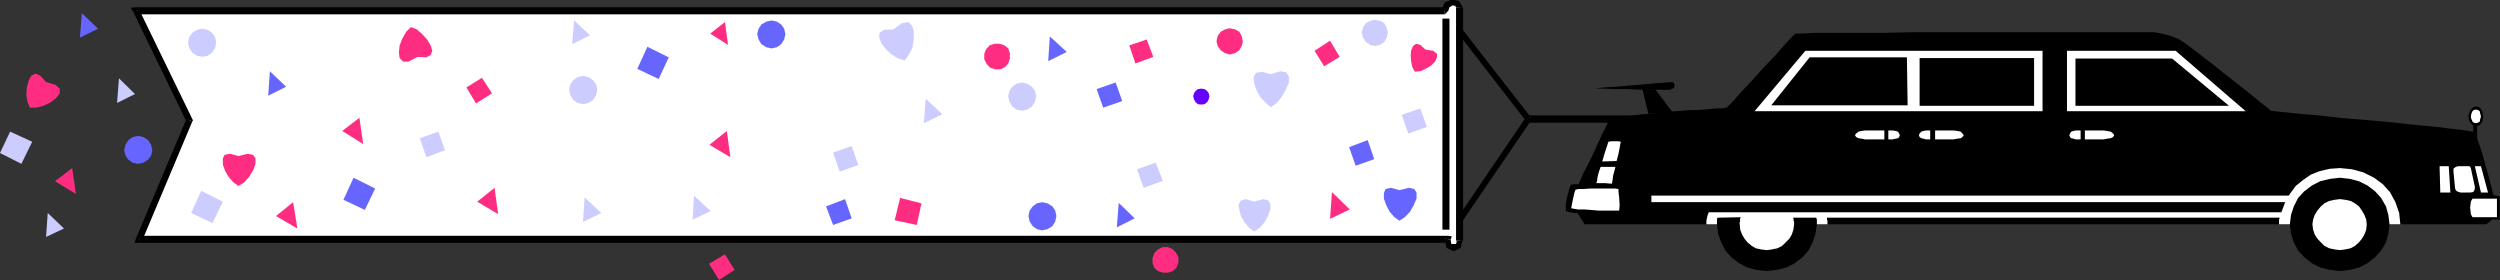 <?xml version="1.0" encoding="UTF-8" standalone="no"?>
<svg
   xmlns:ooo="http://xml.openoffice.org/svg/export"
   xmlns:dc="http://purl.org/dc/elements/1.1/"
   xmlns:cc="http://creativecommons.org/ns#"
   xmlns:rdf="http://www.w3.org/1999/02/22-rdf-syntax-ns#"
   xmlns:svg="http://www.w3.org/2000/svg"
   xmlns="http://www.w3.org/2000/svg"
   xmlns:sodipodi="http://sodipodi.sourceforge.net/DTD/sodipodi-0.dtd"
   xmlns:inkscape="http://www.inkscape.org/namespaces/inkscape"
   version="1.2"
   width="106.35mm"
   height="11.91mm"
   viewBox="0 0 10635 1191"
   preserveAspectRatio="xMidYMid"
   xml:space="preserve"
   id="svg257"
   sodipodi:docname="limosign.svg"
   style="fill-rule:evenodd;stroke-width:28.222;stroke-linejoin:round"
   inkscape:version="0.92.5 (2060ec1f9f, 2020-04-08)"><rect x="0" y="0" width="10635" height="1191" fill="#333333" stroke="none"/><sodipodi:namedview
   pagecolor="#ffffff"
   bordercolor="#666666"
   borderopacity="1"
   objecttolerance="10"
   gridtolerance="10"
   guidetolerance="10"
   inkscape:pageopacity="0"
   inkscape:pageshadow="2"
   inkscape:window-width="664"
   inkscape:window-height="487"
   id="namedview259"
   showgrid="false"
   inkscape:zoom="0.2102413"
   inkscape:cx="200.99528"
   inkscape:cy="22.488187"
   inkscape:window-x="0"
   inkscape:window-y="0"
   inkscape:window-maximized="0"
   inkscape:current-layer="svg257" />
 <defs
   class="ClipPathGroup"
   id="defs8">
  <clipPath
   id="presentation_clip_path"
   clipPathUnits="userSpaceOnUse">
   <rect
   x="0"
   y="0"
   width="21000"
   height="29700"
   id="rect2" />
  </clipPath>
  <clipPath
   id="presentation_clip_path_shrink"
   clipPathUnits="userSpaceOnUse">
   <rect
   x="21"
   y="29"
   width="20958"
   height="29641"
   id="rect5" />
  </clipPath>
 </defs>
 <defs
   class="TextShapeIndex"
   id="defs12">
  <g
   ooo:slide="id1"
   ooo:id-list="id3"
   id="g10" />
 </defs>
 <defs
   class="EmbeddedBulletChars"
   id="defs44">
  <g
   id="bullet-char-template-57356"
   transform="matrix(4.8828125e-4,0,0,-4.8828125e-4,0,0)">
   <path
   d="M 580,1141 1163,571 580,0 -4,571 Z"
   id="path14"
   inkscape:connector-curvature="0" />
  </g>
  <g
   id="bullet-char-template-57354"
   transform="matrix(4.8828125e-4,0,0,-4.8828125e-4,0,0)">
   <path
   d="M 8,1128 H 1137 V 0 H 8 Z"
   id="path17"
   inkscape:connector-curvature="0" />
  </g>
  <g
   id="bullet-char-template-10146"
   transform="matrix(4.8828125e-4,0,0,-4.8828125e-4,0,0)">
   <path
   d="M 174,0 602,739 174,1481 1456,739 Z M 1358,739 309,1346 659,739 Z"
   id="path20"
   inkscape:connector-curvature="0" />
  </g>
  <g
   id="bullet-char-template-10132"
   transform="matrix(4.8828125e-4,0,0,-4.8828125e-4,0,0)">
   <path
   d="M 2015,739 1276,0 H 717 l 543,543 H 174 v 393 h 1086 l -543,545 h 557 z"
   id="path23"
   inkscape:connector-curvature="0" />
  </g>
  <g
   id="bullet-char-template-10007"
   transform="matrix(4.8828125e-4,0,0,-4.8828125e-4,0,0)">
   <path
   d="m 0,-2 c -7,16 -16,29 -25,39 l 381,530 c -94,256 -141,385 -141,387 0,25 13,38 40,38 9,0 21,-2 34,-5 21,4 42,12 65,25 l 27,-13 111,-251 280,301 64,-25 24,25 c 21,-10 41,-24 62,-43 C 886,937 835,863 770,784 769,783 710,716 594,584 L 774,223 c 0,-27 -21,-55 -63,-84 l 16,-20 C 717,90 699,76 672,76 641,76 570,178 457,381 L 164,-76 c -22,-34 -53,-51 -92,-51 -42,0 -63,17 -64,51 -7,9 -10,24 -10,44 0,9 1,19 2,30 z"
   id="path26"
   inkscape:connector-curvature="0" />
  </g>
  <g
   id="bullet-char-template-10004"
   transform="matrix(4.8828125e-4,0,0,-4.8828125e-4,0,0)">
   <path
   d="M 285,-33 C 182,-33 111,30 74,156 52,228 41,333 41,471 c 0,78 14,145 41,201 34,71 87,106 158,106 53,0 88,-31 106,-94 l 23,-176 c 8,-64 28,-97 59,-98 l 735,706 c 11,11 33,17 66,17 42,0 63,-15 63,-46 V 965 c 0,-36 -10,-64 -30,-84 L 442,47 C 390,-6 338,-33 285,-33 Z"
   id="path29"
   inkscape:connector-curvature="0" />
  </g>
  <g
   id="bullet-char-template-9679"
   transform="matrix(4.8828125e-4,0,0,-4.8828125e-4,0,0)">
   <path
   d="M 813,0 C 632,0 489,54 383,161 276,268 223,411 223,592 c 0,181 53,324 160,431 106,107 249,161 430,161 179,0 323,-54 432,-161 108,-107 162,-251 162,-431 0,-180 -54,-324 -162,-431 C 1136,54 992,0 813,0 Z"
   id="path32"
   inkscape:connector-curvature="0" />
  </g>
  <g
   id="bullet-char-template-8226"
   transform="matrix(4.8828125e-4,0,0,-4.8828125e-4,0,0)">
   <path
   d="m 346,457 c -73,0 -137,26 -191,78 -54,51 -81,114 -81,188 0,73 27,136 81,188 54,52 118,78 191,78 73,0 134,-26 185,-79 51,-51 77,-114 77,-187 0,-75 -25,-137 -76,-188 -50,-52 -112,-78 -186,-78 z"
   id="path35"
   inkscape:connector-curvature="0" />
  </g>
  <g
   id="bullet-char-template-8211"
   transform="matrix(4.8828125e-4,0,0,-4.8828125e-4,0,0)">
   <path
   d="M -4,459 H 1135 V 606 H -4 Z"
   id="path38"
   inkscape:connector-curvature="0" />
  </g>
  <g
   id="bullet-char-template-61548"
   transform="matrix(4.8828125e-4,0,0,-4.8828125e-4,0,0)">
   <path
   d="m 173,740 c 0,163 58,303 173,419 116,115 255,173 419,173 163,0 302,-58 418,-173 116,-116 174,-256 174,-419 0,-163 -58,-303 -174,-418 C 1067,206 928,148 765,148 601,148 462,206 346,322 231,437 173,577 173,740 Z"
   id="path41"
   inkscape:connector-curvature="0" />
  </g>
 </defs>
 <g
   id="g49"
   transform="translate(-5182,-14254)">
  <g
   id="id2"
   class="Master_Slide">
   <g
   id="bg-id2"
   class="Background" />
   <g
   id="bo-id2"
   class="BackgroundObjects" />
  </g>
 </g>
 <g
   class="SlideGroup"
   id="g255"
   transform="translate(-5182,-14254)">
  <g
   id="g253">
   <g
   id="container-id1">
    <g
   id="id1"
   class="Slide"
   clip-path="url(#presentation_clip_path)">
     <g
   class="Page"
   id="g249">
      <g
   class="Graphic"
   id="g247">
       <g
   id="id3">
        <rect
   class="BoundingBox"
   x="5182"
   y="14254"
   width="10635"
   height="1191"
   id="rect51"
   style="fill:none;stroke:none" />
        <defs
   id="defs56">
         <clipPath
   id="clip_path_1"
   clipPathUnits="userSpaceOnUse">
          <path
   d="m 5182,14254 h 10634 v 1190 H 5182 Z"
   id="path53"
   inkscape:connector-curvature="0" />
         </clipPath>
        </defs>
        <g
   clip-path="url(#clip_path_1)"
   id="g244">
         <path
   d="m 15703,14773 7,-2 h 5 5 v 0 73 l 18,51 23,82 20,74 8,33 28,5 v 99 h -33 l -25,20 h -11 -30 -51 -66 -84 -96 -112 -125 -134 -145 -155 -160 -165 -170 -173 -176 -175 -175 -173 -170 -165 -158 -152 -142 -133 -122 -109 -94 -81 -64 -45 -26 l -2,-5 -8,-12 -10,-16 -10,-15 h -5 -10 l -16,-3 -18,-5 v -33 l 8,-38 8,-28 5,-13 h 2 l 8,-2 h 10 13 l 7,-15 13,-31 20,-38 21,-43 20,-44 20,-43 18,-36 13,-28 33,-5 36,-5 35,-5 36,-5 35,-2 36,-6 35,-2 33,-3 33,-2 33,-3 h 31 l 28,-2 28,-3 23,-2 h 23 l 20,-3 28,-28 38,-43 46,-49 48,-53 46,-48 40,-46 31,-33 15,-15 h 28 l 53,-3 h 79 97 114 l 122,-3 h 132 135 134 130 122 109 94 74 51 20 15 18 l 18,3 23,5 20,5 23,8 23,10 23,15 48,36 56,43 58,46 61,48 56,44 46,38 30,23 10,10 16,2 30,3 46,5 53,5 61,5 69,8 73,7 77,6 76,7 74,8 68,7 64,6 56,7 45,5 33,5 21,3 z"
   id="path58"
   inkscape:connector-curvature="0"
   style="fill:#000000;stroke:none" />
         <path
   d="m 15715,14791 13,-3 10,-10 5,-12 3,-16 -3,-15 -5,-15 -10,-10 -13,-3 -12,3 -10,10 -8,15 -3,15 3,16 8,12 10,10 z"
   id="path60"
   inkscape:connector-curvature="0"
   style="fill:#000000;stroke:none" />
         <path
   d="m 11955,14631 h 13 l 36,-5 50,-3 59,-5 61,-5 53,-5 41,-3 20,-2 13,2 5,10 -3,13 -17,8 h -26 -41 -53 l -58,-3 h -59 l -48,-2 h -33 z"
   id="path62"
   inkscape:connector-curvature="0"
   style="fill:#000000;stroke:none" />
         <path
   d="m 12169,14633 25,105 102,-8 -71,-94 z"
   id="path64"
   inkscape:connector-curvature="0"
   style="fill:#000000;stroke:none" />
         <path
   d="m 11884,15061 -5,15 -5,23 -5,23 -3,18 11,2 17,3 h 26 l 30,2 33,3 h 33 28 26 l 2,-23 -2,-31 -3,-28 v -10 l -15,-2 h -23 -25 -31 -28 l -25,2 h -23 z"
   id="path66"
   inkscape:connector-curvature="0"
   style="fill:#ffffff;stroke:none" />
         <path
   d="m 11991,14964 -8,23 -5,20 -2,16 -3,10 h 18 20 l 20,2 h 8 l 3,-15 2,-18 5,-18 5,-20 z"
   id="path68"
   inkscape:connector-curvature="0"
   style="fill:#ffffff;stroke:none" />
         <path
   d="m 12059,14939 8,-31 5,-25 3,-18 2,-8 -10,-2 h -15 -15 l -13,2 -3,10 -7,21 -8,25 -8,28 z"
   id="path70"
   inkscape:connector-curvature="0"
   style="fill:#ffffff;stroke:none" />
         <path
   d="m 12862,14470 -216,257 h 1225 v -257 z"
   id="path72"
   inkscape:connector-curvature="0"
   style="fill:#ffffff;stroke:none" />
         <path
   d="m 13975,14470 v 257 h 760 l -298,-257 z"
   id="path74"
   inkscape:connector-curvature="0"
   style="fill:#ffffff;stroke:none" />
         <path
   d="m 13215,14847 h 18 l 13,-3 10,-2 5,-5 3,-8 -3,-7 -5,-8 -10,-3 -13,-2 h -18 z"
   id="path76"
   inkscape:connector-curvature="0"
   style="fill:#ffffff;stroke:none" />
         <path
   d="m 13198,14809 h -82 l -15,2 -13,3 -10,8 -5,7 5,8 10,5 13,2 15,3 h 82 z"
   id="path78"
   inkscape:connector-curvature="0"
   style="fill:#ffffff;stroke:none" />
         <path
   d="m 13393,14809 h -18 l -10,2 -10,3 -7,8 -3,7 3,8 7,5 10,2 10,3 h 18 z"
   id="path80"
   inkscape:connector-curvature="0"
   style="fill:#ffffff;stroke:none" />
         <path
   d="m 13414,14847 h 78 l 16,-3 15,-2 7,-5 6,-8 -6,-7 -7,-8 -15,-3 -16,-2 h -78 z"
   id="path82"
   inkscape:connector-curvature="0"
   style="fill:#ffffff;stroke:none" />
         <path
   d="m 14033,14809 h -20 l -10,2 -10,3 -5,8 -3,7 3,8 5,5 10,2 10,3 h 20 z"
   id="path84"
   inkscape:connector-curvature="0"
   style="fill:#ffffff;stroke:none" />
         <path
   d="m 14051,14847 h 79 l 15,-3 16,-2 10,-5 5,-8 -5,-7 -10,-8 -16,-3 -15,-2 h -79 z"
   id="path86"
   inkscape:connector-curvature="0"
   style="fill:#ffffff;stroke:none" />
         <path
   d="m 14956,15114 15,-28 h -2764 v 28 z"
   id="path88"
   inkscape:connector-curvature="0"
   style="fill:#ffffff;stroke:none" />
         <path
   d="m 12441,15208 v -15 l 2,-10 3,-13 5,-13 v 0 h 2436 l 15,-40 21,-38 25,-34 31,-25 33,-23 38,-15 43,-10 43,-3 51,5 48,13 46,23 38,28 31,35 22,41 16,46 5,48 h -516 v -7 -8 -5 l 3,-8 h -1926 v 0 8 l 2,5 v 8 7 z"
   id="path90"
   inkscape:connector-curvature="0"
   style="fill:#ffffff;stroke:none" />
         <path
   d="m 15690,15073 h -41 l -7,-2 -8,-3 -5,-5 -3,-7 -7,-72 v -10 l 2,-5 8,-5 10,-3 h 43 5 l 3,3 3,5 2,10 15,69 v 8 l -2,7 -5,8 z"
   id="path92"
   inkscape:connector-curvature="0"
   style="fill:#ffffff;stroke:none" />
         <path
   d="m 15736,14961 h -26 l 26,112 h 30 z"
   id="path94"
   inkscape:connector-curvature="0"
   style="fill:#ffffff;stroke:none" />
         <path
   d="m 15599,14961 7,112 h -43 l -3,-112 z"
   id="path96"
   inkscape:connector-curvature="0"
   style="fill:#ffffff;stroke:none" />
         <path
   d="m 15804,15099 v 79 h -5 -10 -15 -18 -20 -16 -12 -8 l -7,-13 -3,-28 3,-25 7,-13 h 10 13 18 18 17 16 10 z"
   id="path98"
   inkscape:connector-curvature="0"
   style="fill:#ffffff;stroke:none" />
         <path
   d="m 15715,14778 8,-2 8,-5 2,-11 3,-10 -3,-12 -2,-11 -8,-5 -8,-2 -10,2 -5,5 -5,11 -2,12 2,10 5,11 5,5 z"
   id="path100"
   inkscape:connector-curvature="0"
   style="fill:#ffffff;stroke:none" />
         <path
   d="m 12880,14498 -163,204 h 580 l -3,-204 z"
   id="path102"
   inkscape:connector-curvature="0"
   style="fill:#000000;stroke:none" />
         <path
   d="m 13348,14501 v 203 h 487 v -203 z"
   id="path104"
   inkscape:connector-curvature="0"
   style="fill:#000000;stroke:none" />
         <path
   d="m 14011,14503 v 201 h 653 l -242,-201 z"
   id="path106"
   inkscape:connector-curvature="0"
   style="fill:#000000;stroke:none" />
         <path
   d="m 15136,15407 43,-5 38,-10 36,-18 33,-26 25,-28 21,-35 10,-36 5,-41 -5,-40 -10,-36 -21,-36 -25,-28 -33,-25 -36,-18 -38,-10 -43,-5 -43,5 -41,10 -35,18 -33,25 -26,28 -18,36 -12,36 -5,40 5,41 12,36 18,35 26,28 33,26 35,18 41,10 z"
   id="path108"
   inkscape:connector-curvature="0"
   style="fill:#000000;stroke:none" />
         <path
   d="m 12809,15180 2,5 v 8 l 3,8 v 7 l -3,23 -7,21 -10,17 -16,16 -15,15 -20,10 -23,5 -23,3 -23,-3 -23,-5 -17,-10 -18,-15 -13,-16 -10,-17 -8,-21 -2,-23 v -7 l 2,-8 v -8 l 3,-7 -99,2 -3,5 v 8 8 7 l 5,41 13,36 18,35 25,28 33,26 36,18 38,10 43,5 43,-5 41,-10 36,-18 33,-26 25,-28 18,-35 12,-36 6,-41 v -5 -7 -8 l -3,-8 z"
   id="path110"
   inkscape:connector-curvature="0"
   style="fill:#000000;stroke:none" />
         <path
   d="m 15136,15318 23,-3 23,-5 18,-10 17,-15 13,-16 10,-17 8,-21 2,-23 -2,-20 -8,-20 -10,-18 -13,-18 -17,-13 -18,-10 -23,-5 -23,-3 -23,3 -23,5 -20,10 -15,13 -15,18 -11,18 -7,20 -3,20 3,23 7,21 11,17 15,16 15,15 20,10 23,5 z"
   id="path112"
   inkscape:connector-curvature="0"
   style="fill:#ffffff;stroke:none" />
         <path
   d="m 12809,15180 2,5 v 8 l 3,8 v 7 l -3,23 -7,21 -10,17 -16,16 -15,15 -20,10 -23,5 -23,3 -23,-3 -23,-5 -17,-10 -18,-15 -13,-16 -10,-17 -8,-21 -2,-23 v -7 l 2,-8 v -8 l 3,-7 z"
   id="path114"
   inkscape:connector-curvature="0"
   style="fill:#ffffff;stroke:none" />
         <path
   d="m 5774,15272 h 5566 l 6,28 20,8 20,-8 5,-23 v -990 l -10,-18 -20,-5 -23,10 -10,26 H 5761 l 226,466 z"
   id="path116"
   inkscape:connector-curvature="0"
   style="fill:#ffffff;stroke:none" />
         <path
   d="m 11353,15274 -13,-17 H 5774 v 30 h 5566 l -12,-18 25,5 5,-15 -18,-2 z"
   id="path118"
   inkscape:connector-curvature="0"
   style="fill:#000000;stroke:none" />
         <path
   d="m 11376,15277 3,3 -3,12 h -10 -10 l -3,-18 -25,-5 7,39 31,15 30,-15 8,-34 2,3 z"
   id="path120"
   inkscape:connector-curvature="0"
   style="fill:#000000;stroke:none" />
         <path
   d="m 11376,14287 v 0 990 h 30 v -990 0 z"
   id="path122"
   inkscape:connector-curvature="0"
   style="fill:#000000;stroke:none" />
         <path
   d="m 11328,14315 15,-15 5,-15 13,-8 12,2 3,8 h 30 l -17,-28 -28,-8 -33,13 -16,36 16,-15 z"
   id="path124"
   inkscape:connector-curvature="0"
   style="fill:#000000;stroke:none" />
         <path
   d="m 5774,14295 -13,20 h 5567 v -30 H 5761 l -12,20 12,-20 -23,2 11,18 z"
   id="path126"
   inkscape:connector-curvature="0"
   style="fill:#000000;stroke:none" />
         <path
   d="m 6000,14771 v -11 l -226,-465 -25,10 226,466 v -11 l 25,11 3,-5 -3,-6 z"
   id="path128"
   inkscape:connector-curvature="0"
   style="fill:#000000;stroke:none" />
         <path
   d="m 5774,15257 13,20 213,-506 -25,-11 -214,507 13,20 -13,-20 -7,20 h 20 z"
   id="path130"
   inkscape:connector-curvature="0"
   style="fill:#000000;stroke:none" />
         <path
   d="m 11673,14768 10,8 h 511 v -31 h -511 l 11,8 -21,15 5,8 h 5 z"
   id="path132"
   inkscape:connector-curvature="0"
   style="fill:#000000;stroke:none" />
         <path
   d="m 11389,14381 -10,8 294,379 21,-15 -295,-379 z"
   id="path134"
   inkscape:connector-curvature="0"
   style="fill:#000000;stroke:none" />
         <path
   d="m 11391,15191 10,7 293,-430 -21,-15 -292,430 z"
   id="path136"
   inkscape:connector-curvature="0"
   style="fill:#000000;stroke:none" />
         <path
   d="m 11333,15231 h 15 v -898 h -30 v 898 z"
   id="path138"
   inkscape:connector-curvature="0"
   style="fill:#000000;stroke:none" />
         <path
   d="m 10327,14664 -3,12 -7,13 -11,8 -15,2 -13,-2 -10,-8 -7,-13 -3,-12 3,-13 7,-10 10,-8 13,-2 15,2 11,8 7,10 z"
   id="path140"
   inkscape:connector-curvature="0"
   style="fill:#6600ff;stroke:none" />
         <path
   d="m 9956,14684 -28,-79 -81,28 28,79 z"
   id="path142"
   inkscape:connector-curvature="0"
   style="fill:#6666ff;stroke:none" />
         <path
   d="m 9941,15117 -8,104 76,-38 z"
   id="path144"
   inkscape:connector-curvature="0"
   style="fill:#6666ff;stroke:none" />
         <path
   d="m 9615,15234 23,-5 21,-13 12,-20 5,-23 -5,-23 -12,-18 -21,-13 -23,-5 -22,5 -18,13 -13,18 -5,23 5,23 13,20 18,13 z"
   id="path146"
   inkscape:connector-curvature="0"
   style="fill:#6666ff;stroke:none" />
         <path
   d="m 8805,15183 -28,-82 -81,31 30,79 z"
   id="path148"
   inkscape:connector-curvature="0"
   style="fill:#6666ff;stroke:none" />
         <path
   d="m 6330,14557 -7,104 76,-38 z"
   id="path150"
   inkscape:connector-curvature="0"
   style="fill:#6666ff;stroke:none" />
         <path
   d="m 11028,14931 -28,-81 -79,30 28,79 z"
   id="path152"
   inkscape:connector-curvature="0"
   style="fill:#6666ff;stroke:none" />
         <path
   d="m 8464,14460 23,-5 18,-13 13,-20 5,-23 -5,-23 -13,-18 -18,-12 -23,-5 -22,5 -21,12 -12,18 -6,23 6,23 12,20 21,13 z"
   id="path154"
   inkscape:connector-curvature="0"
   style="fill:#6666ff;stroke:none" />
         <path
   d="m 7984,14590 43,-92 -91,-45 -43,94 z"
   id="path156"
   inkscape:connector-curvature="0"
   style="fill:#6666ff;stroke:none" />
         <path
   d="m 5769,14951 23,-5 20,-13 13,-17 5,-23 -5,-23 -13,-20 -20,-13 -23,-5 -23,5 -18,13 -12,20 -6,23 6,23 12,17 18,13 z"
   id="path158"
   inkscape:connector-curvature="0"
   style="fill:#6666ff;stroke:none" />
         <path
   d="m 9648,14409 -7,105 79,-39 z"
   id="path160"
   inkscape:connector-curvature="0"
   style="fill:#6666ff;stroke:none" />
         <path
   d="m 5530,14310 -8,104 77,-38 z"
   id="path162"
   inkscape:connector-curvature="0"
   style="fill:#6666ff;stroke:none" />
         <path
   d="m 6734,15147 44,-91 -92,-46 -43,94 z"
   id="path164"
   inkscape:connector-curvature="0"
   style="fill:#6666ff;stroke:none" />
         <path
   d="m 11030,14450 23,-5 18,-13 10,-18 5,-20 -5,-23 -10,-18 -18,-10 -23,-5 -20,5 -18,10 -12,18 -5,23 5,20 12,18 18,13 z"
   id="path166"
   inkscape:connector-curvature="0"
   style="fill:#ccccff;stroke:none" />
         <path
   d="m 10413,14486 23,-6 18,-12 10,-18 5,-20 -5,-23 -10,-18 -18,-10 -23,-5 -20,5 -18,10 -13,18 -5,23 5,20 13,18 18,12 z"
   id="path168"
   inkscape:connector-curvature="0"
   style="fill:#ff2d82;stroke:none" />
         <path
   d="m 10088,14496 -28,-74 -74,25 26,77 z"
   id="path170"
   inkscape:connector-curvature="0"
   style="fill:#ff2d82;stroke:none" />
         <path
   d="m 6196,15045 -21,-15 -20,-23 -15,-25 -10,-28 v -26 l 7,-15 23,-5 36,10 40,-10 23,5 10,15 v 23 l -10,28 -18,28 -20,23 z"
   id="path172"
   inkscape:connector-curvature="0"
   style="fill:#ff2d82;stroke:none" />
         <path
   d="m 10848,15071 -8,114 84,-40 z"
   id="path174"
   inkscape:connector-curvature="0"
   style="fill:#ff2d82;stroke:none" />
         <path
   d="m 11135,15193 -21,-15 -20,-23 -15,-28 -10,-28 v -23 l 7,-18 23,-5 36,10 40,-10 23,5 10,15 v 26 l -12,28 -16,28 -22,23 z"
   id="path176"
   inkscape:connector-curvature="0"
   style="fill:#6666ff;stroke:none" />
         <path
   d="m 7624,14341 -8,101 76,-38 z"
   id="path178"
   inkscape:connector-curvature="0"
   style="fill:#ccccff;stroke:none" />
         <path
   d="m 9529,14725 23,-5 20,-13 13,-20 5,-23 -5,-23 -13,-18 -20,-13 -23,-5 -23,5 -18,13 -12,18 -5,23 5,23 12,20 18,13 z"
   id="path180"
   inkscape:connector-curvature="0"
   style="fill:#ccccff;stroke:none" />
         <path
   d="m 9120,14674 -8,104 79,-38 z"
   id="path182"
   inkscape:connector-curvature="0"
   style="fill:#ccccff;stroke:none" />
         <path
   d="m 11252,14794 -28,-79 -79,28 28,79 z"
   id="path184"
   inkscape:connector-curvature="0"
   style="fill:#ccccff;stroke:none" />
         <path
   d="m 10588,14710 -22,-18 -23,-26 -16,-28 -10,-30 -2,-26 10,-18 25,-5 38,11 41,-13 25,5 11,18 v 25 l -13,31 -18,30 -20,26 z"
   id="path186"
   inkscape:connector-curvature="0"
   style="fill:#ccccff;stroke:none" />
         <path
   d="m 10517,15239 -20,-15 -20,-23 -16,-28 -7,-26 -3,-23 10,-17 21,-6 35,11 38,-11 23,6 8,15 v 23 l -10,28 -16,28 -20,23 z"
   id="path188"
   inkscape:connector-curvature="0"
   style="fill:#ccccff;stroke:none" />
         <path
   d="m 6086,15203 44,-91 -92,-46 -43,94 z"
   id="path190"
   inkscape:connector-curvature="0"
   style="fill:#ccccff;stroke:none" />
         <path
   d="m 5688,14587 -8,105 76,-38 z"
   id="path192"
   inkscape:connector-curvature="0"
   style="fill:#ccccff;stroke:none" />
         <path
   d="m 8134,15086 -5,102 76,-36 z"
   id="path194"
   inkscape:connector-curvature="0"
   style="fill:#ccccff;stroke:none" />
         <path
   d="m 9031,14511 -28,-8 -28,-17 -25,-23 -18,-23 -10,-26 2,-20 18,-13 41,-2 35,-26 28,-5 16,15 7,23 v 33 l -5,36 -15,31 z"
   id="path196"
   inkscape:connector-curvature="0"
   style="fill:#ccccff;stroke:none" />
         <path
   d="m 7662,14697 23,-5 20,-13 13,-20 5,-23 -5,-23 -13,-18 -20,-13 -23,-5 -23,5 -18,13 -13,18 -5,23 5,23 13,20 18,13 z"
   id="path198"
   inkscape:connector-curvature="0"
   style="fill:#ccccff;stroke:none" />
         <path
   d="m 7075,14893 -28,-79 -79,28 28,81 z"
   id="path200"
   inkscape:connector-curvature="0"
   style="fill:#ccccff;stroke:none" />
         <path
   d="m 8833,14956 -28,-81 -79,28 28,81 z"
   id="path202"
   inkscape:connector-curvature="0"
   style="fill:#ccccff;stroke:none" />
         <path
   d="m 10129,15023 -31,-77 -79,28 28,79 z"
   id="path204"
   inkscape:connector-curvature="0"
   style="fill:#ccccff;stroke:none" />
         <path
   d="m 7669,15094 -7,104 78,-38 z"
   id="path206"
   inkscape:connector-curvature="0"
   style="fill:#ccccff;stroke:none" />
         <path
   d="m 6043,14496 23,-5 18,-13 13,-20 5,-23 -5,-23 -13,-18 -18,-13 -23,-5 -23,5 -20,13 -13,18 -5,23 5,23 13,20 20,13 z"
   id="path208"
   inkscape:connector-curvature="0"
   style="fill:#ccccff;stroke:none" />
         <path
   d="m 5385,15160 -7,102 76,-36 z"
   id="path210"
   inkscape:connector-curvature="0"
   style="fill:#ccccff;stroke:none" />
         <path
   d="m 5273,14951 46,-94 -94,-43 -43,91 z"
   id="path212"
   inkscape:connector-curvature="0"
   style="fill:#ccccff;stroke:none" />
         <path
   d="m 6930,14369 25,10 23,20 21,23 15,25 7,23 -7,18 -18,10 -38,-2 -38,20 h -23 l -15,-15 -3,-23 3,-31 12,-30 16,-28 z"
   id="path214"
   inkscape:connector-curvature="0"
   style="fill:#ff2d82;stroke:none" />
         <path
   d="m 8279,14445 -13,-97 -63,49 z"
   id="path216"
   inkscape:connector-curvature="0"
   style="fill:#ff2d82;stroke:none" />
         <path
   d="m 8289,14923 -15,-112 -74,59 z"
   id="path218"
   inkscape:connector-curvature="0"
   style="fill:#ff2d82;stroke:none" />
         <path
   d="m 10774,14470 41,66 66,-40 -41,-69 z"
   id="path220"
   inkscape:connector-curvature="0"
   style="fill:#ff2d82;stroke:none" />
         <path
   d="m 9412,14440 -20,7 -15,16 -8,20 v 23 l 10,20 15,16 21,7 h 23 l 20,-10 13,-15 7,-21 v -23 l -7,-20 -16,-13 -20,-7 z"
   id="path222"
   inkscape:connector-curvature="0"
   style="fill:#ff2d82;stroke:none" />
         <path
   d="m 9011,15096 -23,95 94,20 20,-92 z"
   id="path224"
   inkscape:connector-curvature="0"
   style="fill:#ff2d82;stroke:none" />
         <path
   d="m 8198,15376 43,69 66,-43 -41,-66 z"
   id="path226"
   inkscape:connector-curvature="0"
   style="fill:#ff2d82;stroke:none" />
         <path
   d="m 10129,15305 -21,10 -15,15 -8,21 v 23 l 8,20 15,13 21,7 h 22 l 21,-7 15,-15 8,-21 v -23 l -11,-20 -15,-15 -20,-8 z"
   id="path228"
   inkscape:connector-curvature="0"
   style="fill:#ff2d82;stroke:none" />
         <path
   d="m 11201,14559 -10,-17 -6,-26 -2,-25 2,-23 8,-18 13,-10 18,5 22,20 33,5 16,13 v 15 l -8,18 -18,18 -23,13 -22,10 z"
   id="path230"
   inkscape:connector-curvature="0"
   style="fill:#ff2d82;stroke:none" />
         <path
   d="m 5505,15079 -16,-110 -73,56 z"
   id="path232"
   inkscape:connector-curvature="0"
   style="fill:#ff2d82;stroke:none" />
         <path
   d="m 7166,14626 41,68 68,-43 -43,-66 z"
   id="path234"
   inkscape:connector-curvature="0"
   style="fill:#ff2d82;stroke:none" />
         <path
   d="m 7301,15165 -15,-112 -74,59 z"
   id="path236"
   inkscape:connector-curvature="0"
   style="fill:#ff2d82;stroke:none" />
         <path
   d="m 6727,14867 -16,-112 -73,56 z"
   id="path238"
   inkscape:connector-curvature="0"
   style="fill:#ff2d82;stroke:none" />
         <path
   d="m 5309,14712 -10,-25 -5,-28 2,-33 8,-28 10,-21 18,-10 20,8 26,28 40,12 18,16 v 20 l -15,20 -23,18 -31,15 -30,8 z"
   id="path240"
   inkscape:connector-curvature="0"
   style="fill:#ff2d82;stroke:none" />
         <path
   d="m 6447,15226 -18,-112 -73,59 z"
   id="path242"
   inkscape:connector-curvature="0"
   style="fill:#ff2d82;stroke:none" />
        </g>
       </g>
      </g>
     </g>
    </g>
   </g>
  </g>
 </g>
</svg>